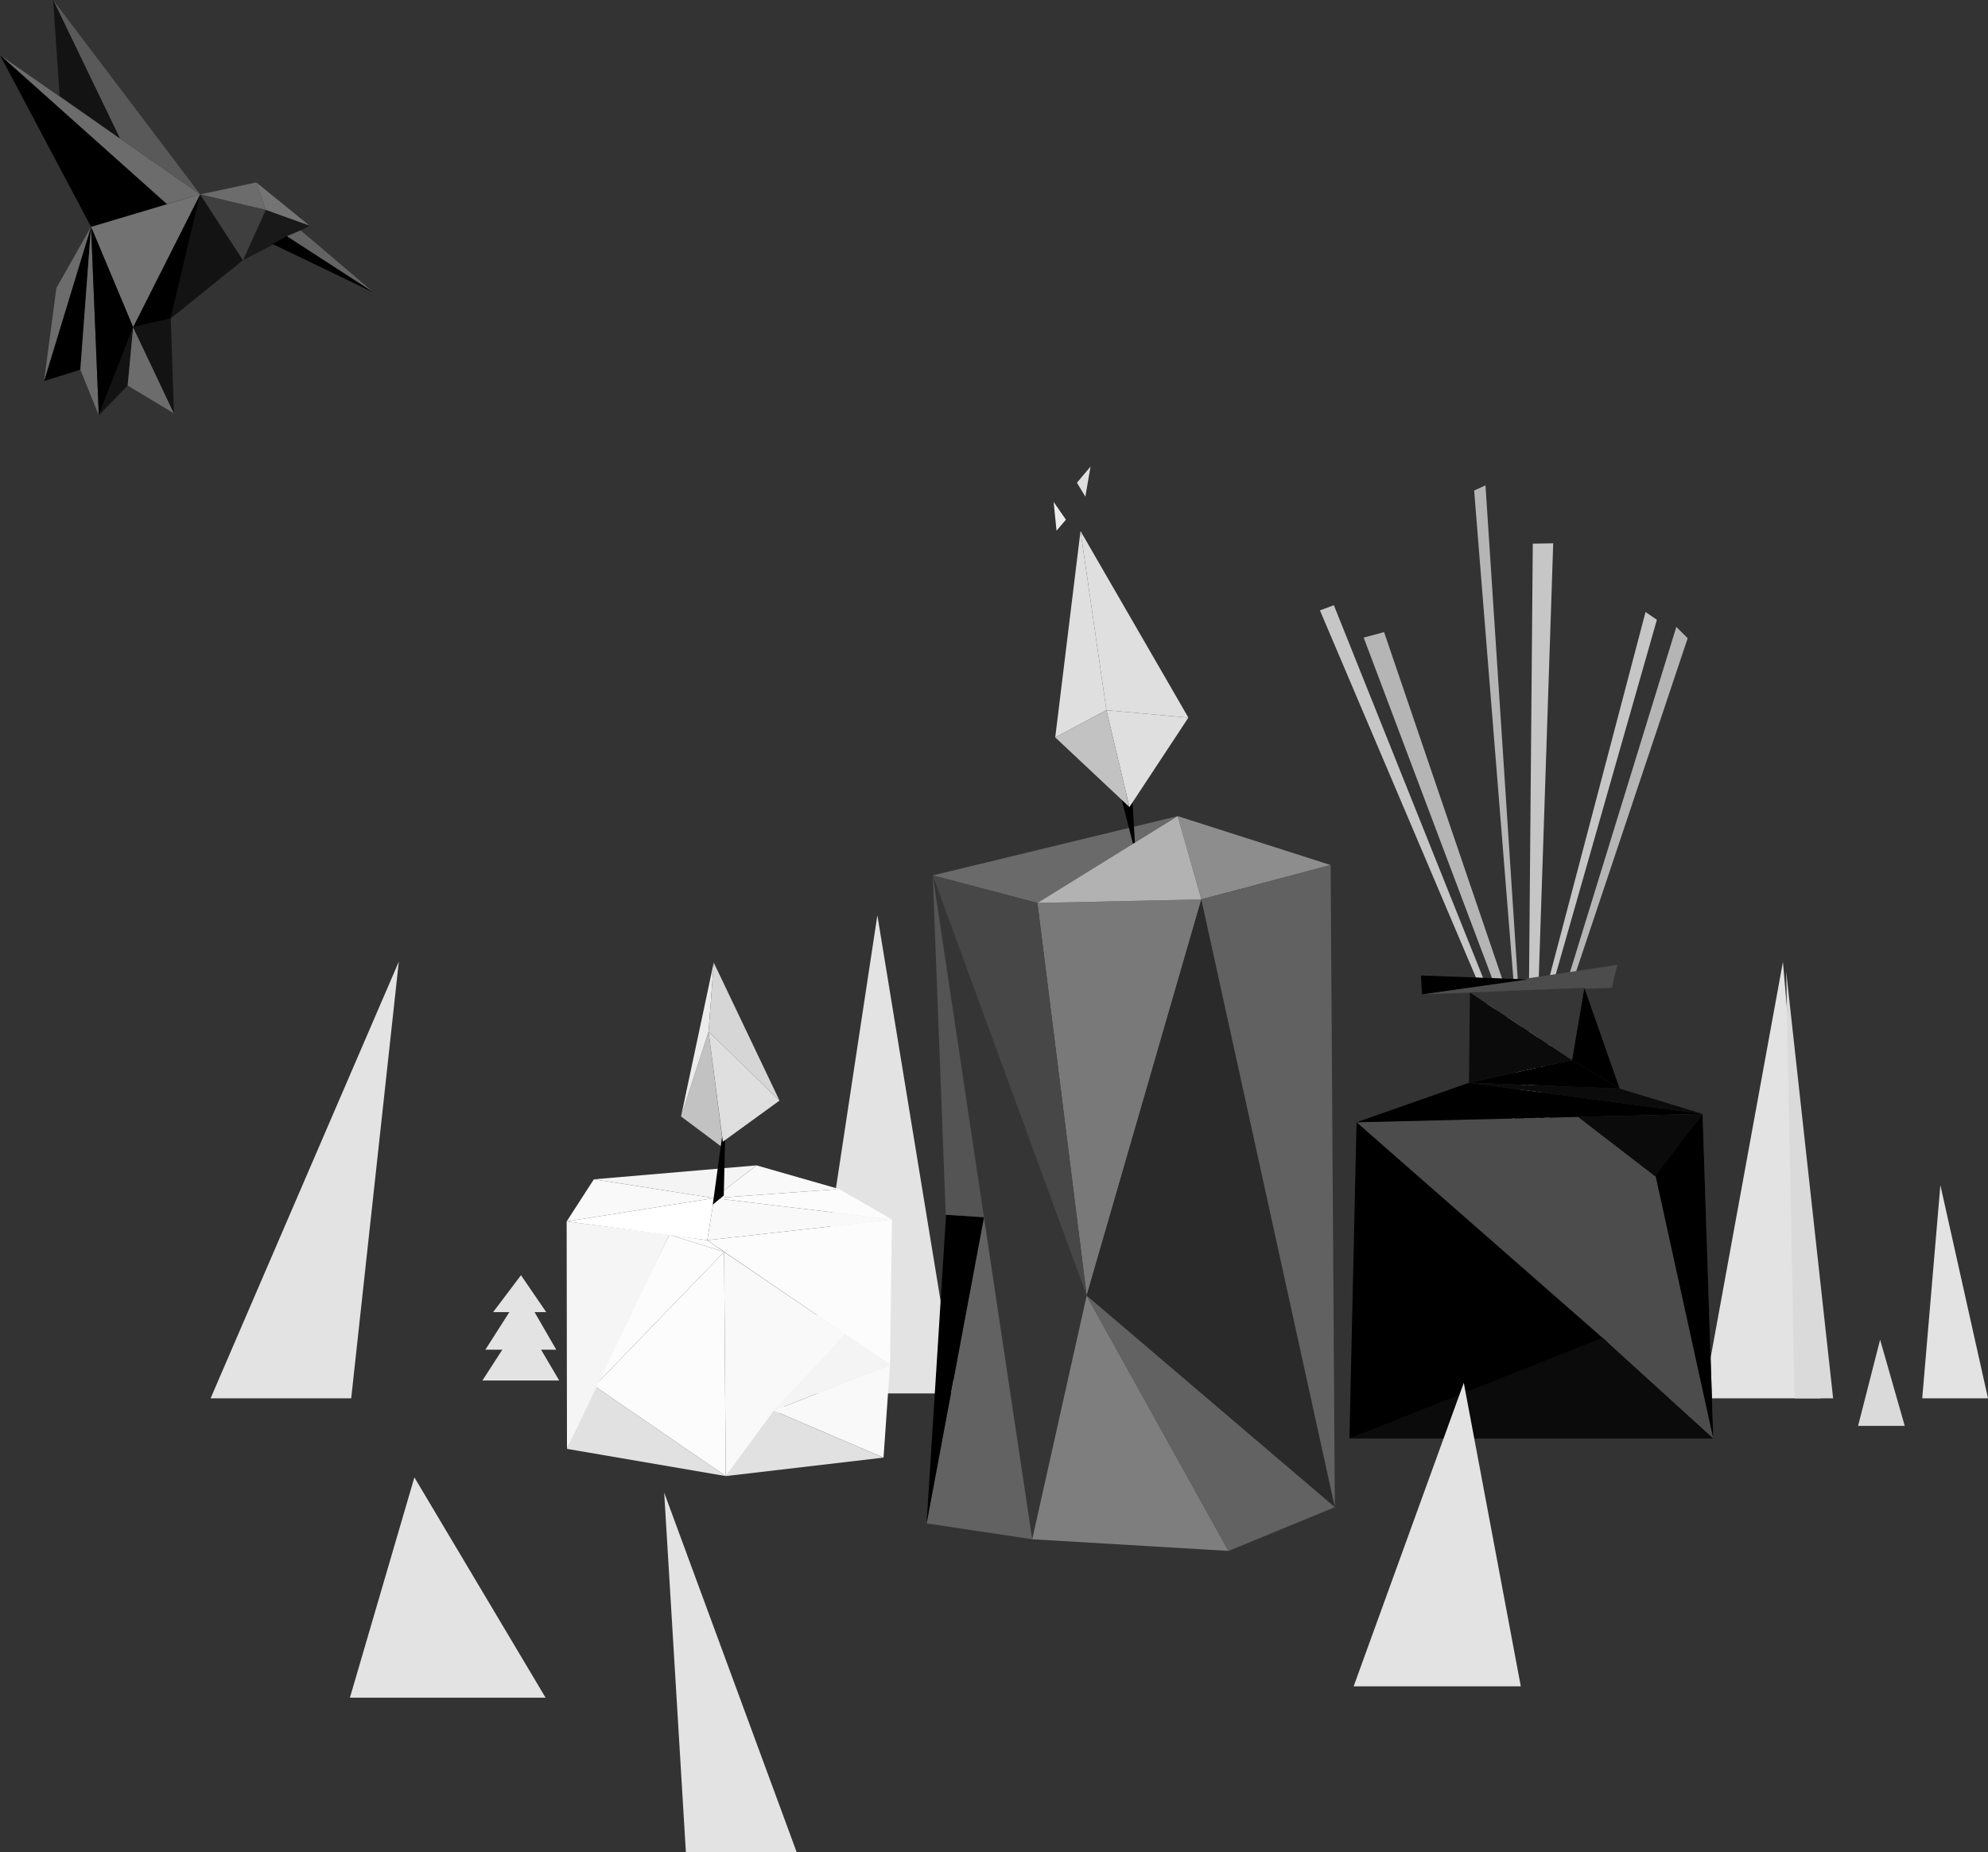<?xml version="1.0" encoding="utf-8"?>
<!-- Generator: Adobe Illustrator 18.0.0, SVG Export Plug-In . SVG Version: 6.00 Build 0)  -->
<!DOCTYPE svg PUBLIC "-//W3C//DTD SVG 1.1//EN" "http://www.w3.org/Graphics/SVG/1.1/DTD/svg11.dtd">
<svg version="1.1" id="Layer_1" xmlns="http://www.w3.org/2000/svg" xmlns:xlink="http://www.w3.org/1999/xlink" x="0px" y="0px"
	 viewBox="0 0 613.6 571.7" enable-background="new 0 0 613.6 571.7" xml:space="preserve">
<rect x="0" y="0" width="613.6" height="571.7" fill="#333333" stroke="none"/>
<polygon fill="#B5B5B5" points="420.9,196.8 427.2,195.1 492.3,386.2 "/>
<polygon fill="#B5B5B5" points="517.4,193.5 463.6,368.2 520.9,197 "/>
<polygon fill="#C6C6C6" points="507.9,188.9 511.4,191.3 457.9,378.9 "/>
<polygon fill="#C6C6C6" points="492.9,389.6 411.7,186.8 407.4,188.4 "/>
<polygon fill="#C6C6C6" points="473.1,167.8 479.4,167.7 470.9,423.4 "/>
<polygon fill="#B5B5B5" points="474.3,391.8 458.5,149.8 455,151.4 "/>
<polygon fill="#E3E3E3" points="270.8,282.5 248.4,430.1 295,430.1 "/>
<polygon fill="#E3E3E3" points="525.7,431.6 562,431.6 550.3,296.9 "/>
<polygon fill="#4C4C4C" points="418.7,346.4 528.8,444 525.5,343.8 "/>
<polygon points="525.5,343.8 510.9,362.5 528.8,444 "/>
<polygon fill="#4C4C4C" points="438.9,306.9 499.2,297.8 497.5,304.9 "/>
<polygon points="471.6,302.3 438.6,301.1 438.9,306.9 "/>
<polygon points="485.2,327.2 499.9,336 489,304.9 "/>
<polygon fill="#0B0B0B" points="453.4,334.2 525.5,343.8 499.9,336 "/>
<polygon points="525.5,343.8 418.7,346.4 453.4,334.2 "/>
<polygon points="453.4,334.2 499.9,336 485.2,327.2 "/>
<polygon fill="#0B0B0B" points="453.7,306.3 485.2,327.2 453.4,334.2 "/>
<polygon points="496.3,414.4 416.5,444 418.7,346.4 "/>
<polygon fill="#363636" points="453.7,306.3 485.2,327.2 489,304.9 "/>
<polygon fill="#FCFCFC" points="259,367 220.4,369.8 275.3,376.4 "/>
<polygon fill="#E3E3E3" points="593.3,431.6 598.9,365.8 613.6,431.6 "/>
<polygon fill="#E3E3E3" points="160.8,393.6 168.6,405 152.2,405 "/>
<polygon fill="#FCFCFC" points="275.3,376.4 218.3,382.8 274.7,421.3 "/>
<polygon fill="#F9F9F9" points="272.7,449.9 238.8,435.4 274.7,421.3 "/>
<polygon fill="#ECECEC" points="326.1,163.8 325.2,154.9 329,160.4 "/>
<polygon fill="#E3E3E3" points="172.6,426.1 148.9,426.1 161.3,406.9 "/>
<polygon fill="#353535" points="318.6,475.1 335.4,399.9 287.9,270.2 "/>
<polygon fill="#DFDFDF" points="325.7,227.6 333.5,163.9 341.5,219.2 "/>
<polygon fill="#F9F9F9" points="260.8,411.8 223.5,386.4 224,455.6 "/>
<polygon fill="#C2C2C2" points="218.7,318.4 223.3,354.4 210.2,344.6 "/>
<polygon fill="#E1E1E1" points="272.7,449.9 224,455.6 238.8,435.4 "/>
<polygon fill="#797979" points="320.2,278.7 335.4,399.9 370.8,277.6 "/>
<polygon fill="#E3E3E3" points="149.8,416.6 161.3,398.6 171.7,416.6 "/>
<polygon fill="#6A6A6A" points="320.2,278.7 287.9,270.2 363.5,251.9 "/>
<polygon fill="#626262" points="318.6,475.1 303.7,375.7 286,470.2 "/>
<polygon fill="#474747" points="320.2,278.7 335.4,399.9 287.9,270.2 "/>
<polygon fill="#E1E1E1" points="175,447.2 183.5,427.8 224,455.6 "/>
<polygon fill="#DADADA" points="551.3,299.8 565.8,431.6 553.9,431.6 "/>
<polygon fill="#8D8D8D" points="363.5,251.9 410.7,267 370.8,277.6 "/>
<polygon fill="#F9F9F9" points="174.9,377 220.4,369.8 183.3,364 "/>
<polygon fill="#FCFCFC" points="183.5,427.8 206.6,381.1 223.5,386.4 "/>
<polygon fill="#131313" points="41.1,101 39.4,119 30.5,128.2 "/>
<polygon fill="#E3E3E3" points="108.4,431.6 123.1,296.8 65,431.6 "/>
<polygon fill="#FCFCFC" points="223.5,386.4 224,455.6 183.5,427.8 "/>
<polygon fill="#7E7E7E" points="379.2,478.7 318.6,475.1 335.4,399.9 "/>
<polygon fill="#F5F5F5" points="175,447.2 174.9,377 206.6,381.1 "/>
<polygon fill="#DFDFDF" points="366.8,221.5 333.5,163.9 341.5,219.2 "/>
<polygon fill="#F4F4F4" points="238.8,435.4 274.7,421.3 260.8,411.8 "/>
<polygon fill="#0B0B0B" points="416.5,444 528.8,444 494.6,412.9 "/>
<polygon points="350.5,263.6 349.4,245 345.6,244.4 "/>
<polygon points="286,470.2 303.7,375.7 292,375 "/>
<polygon fill="#2A2A2A" points="412,465.2 370.8,277.6 335.4,399.9 "/>
<polygon fill="#DADADA" points="573.5,440.1 587.9,440.1 580.3,413.5 "/>
<polygon fill="#545454" points="291.9,374.9 287.9,270.2 303.7,375.7 "/>
<polygon fill="#FFFFFF" points="220.4,369.8 174.9,377 218.3,382.8 "/>
<polygon fill="#B2B2B2" points="370.8,277.6 363.5,251.9 320.2,278.7 "/>
<polygon fill="#F9F9F9" points="259,367 220.4,369.8 233.5,359.7 "/>
<polygon fill="#E3E3E3" points="245.9,571.7 205,460.7 211.7,571.7 "/>
<polygon fill="#F9F9F9" points="218.3,382.8 275.3,376.4 220.4,369.8 "/>
<polygon fill="#ECECEC" points="218.7,318.4 220.3,297.1 210.2,344.6 "/>
<polygon fill="#DFDFDF" points="335,153.3 336.6,144 332.4,149 "/>
<polygon fill="#626262" points="412,465.2 335.4,399.9 379.2,478.7 "/>
<polygon fill="#616161" points="370.8,277.6 410.7,267 412,465.2 "/>
<polygon fill="#DFDFDF" points="341.5,219.2 348.6,249.1 366.8,221.5 "/>
<polygon fill="#FCFCFC" points="218.3,382.8 206.6,381.1 223.5,386.4 "/>
<polygon fill="#D6D6D6" points="220.3,297.1 240.6,339.7 218.7,318.4 "/>
<polygon fill="#727272" points="28.1,70 41.1,101 61.8,60 "/>
<polygon fill="#6C6C6C" points="0,17 51.5,63 61.8,60 "/>
<polygon fill="#595959" points="16.4,0 37,42.7 61.8,60 "/>
<polygon points="28.1,70 0,17 51.5,63 "/>
<polygon fill="#F4F4F4" points="183.3,364 233.5,359.7 220.4,369.8 "/>
<polygon fill="#E3E3E3" points="108,524 127.9,456 168.4,524 "/>
<polygon fill="#131313" points="18.4,29.6 37,42.7 16.4,0 "/>
<polygon fill="#0B0B0B" points="487,344.7 510.9,363.1 525.5,343.8 "/>
<polygon fill="#747474" points="79.1,56.3 95.6,69.7 82,64.8 "/>
<polygon fill="#6C6C6C" points="41.1,101 53.7,127.6 39.4,119 "/>
<polygon points="24.8,114.1 13.6,117.6 28.1,70 "/>
<polygon fill="#191919" points="82,64.8 95.6,69.7 75,80.3 "/>
<polygon fill="#6C6C6C" points="82,64.8 61.8,60 79.1,56.3 "/>
<polygon fill="#636363" points="92.8,71.1 115.5,90.4 88.5,72.9 "/>
<polygon points="84.1,75.3 115.5,90.4 88.5,72.9 "/>
<polygon fill="#131313" points="41.1,101 53.7,127.6 52.7,98.3 "/>
<polygon fill="#131313" points="52.7,98.3 75,80.3 61.8,60 "/>
<polygon points="52.7,98.3 61.8,60 41.1,101 "/>
<polygon fill="#3F3F3F" points="61.8,60 82,64.8 75,80.3 "/>
<polygon fill="#6C6C6C" points="24.8,114.1 28.1,70 30.5,128.2 "/>
<polygon points="30.5,128.2 41.1,101 28.1,70 "/>
<polygon fill="#6C6C6C" points="13.6,117.6 17.4,88.9 28.1,70 "/>
<polygon fill="#C2C2C2" points="348.6,249.1 325.7,227.6 341.5,219.2 "/>
<polygon points="220,371.8 223.4,369 224,342.5 "/>
<polygon fill="#DFDFDF" points="218.7,318.4 240.6,339.7 223.1,352.4 "/>
<polygon fill="#E3E3E3" points="451.8,426.8 417.8,520.5 469.4,520.5 "/>
</svg>
